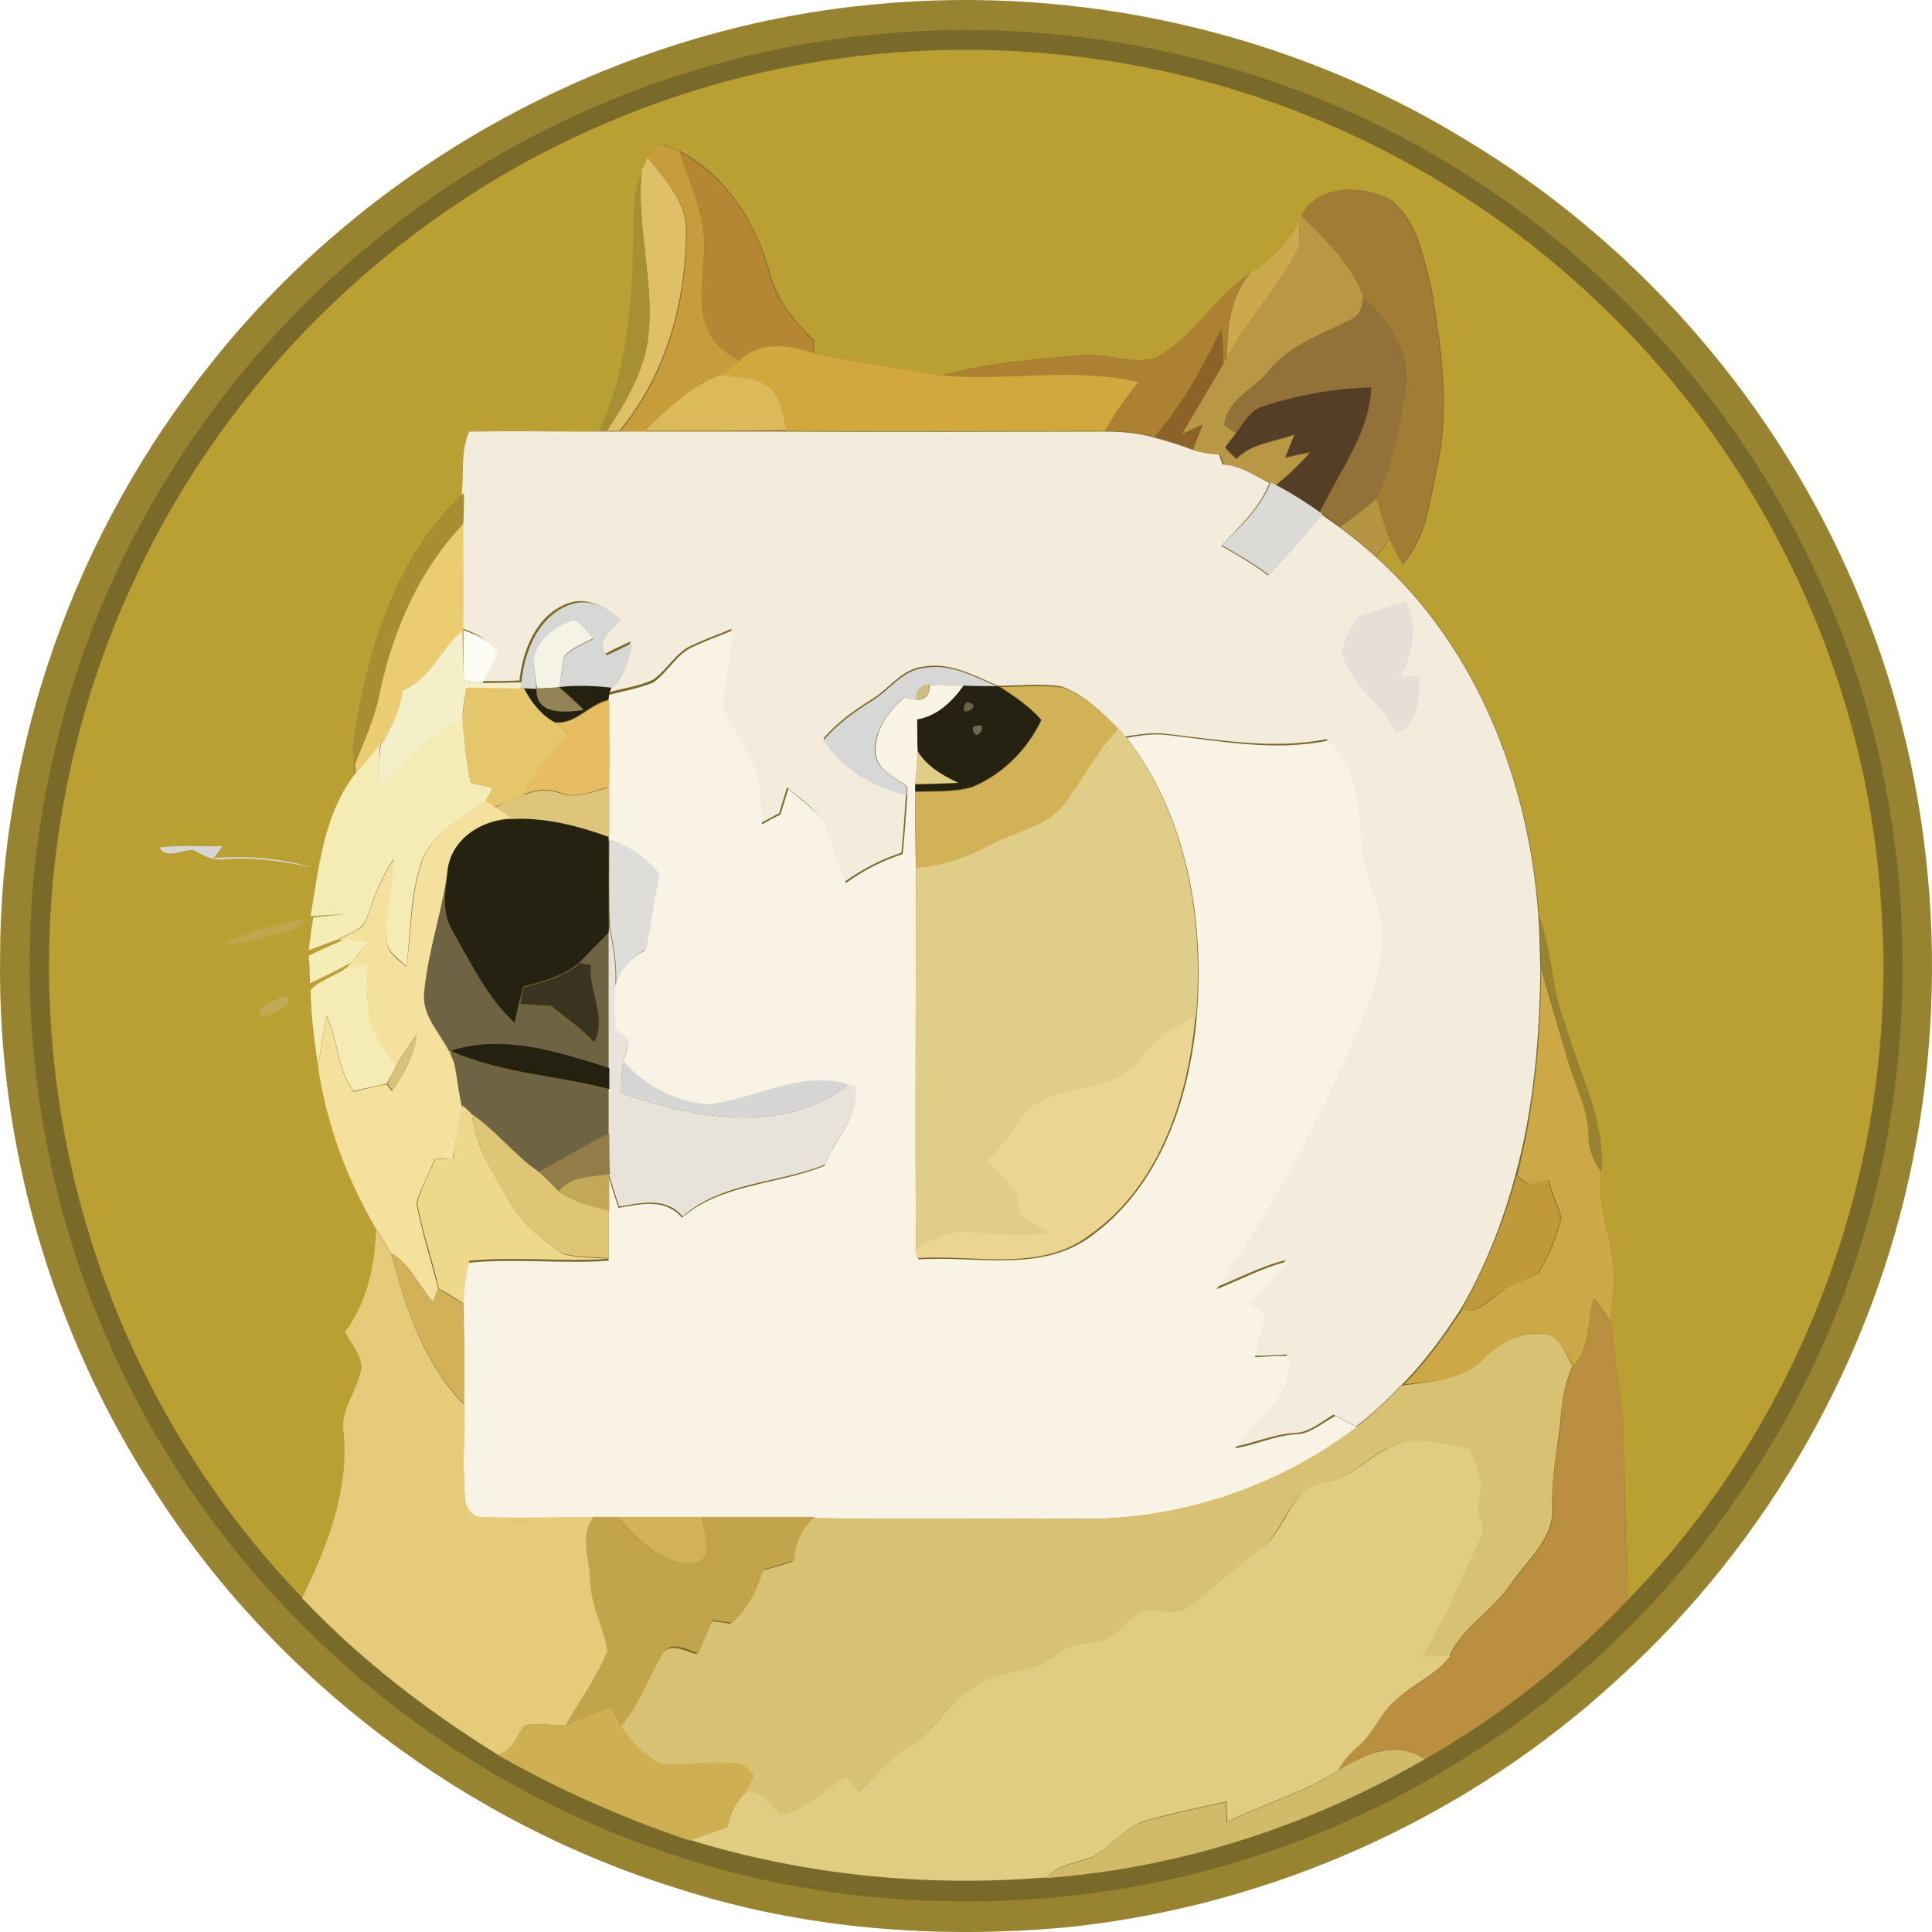 <svg width="60" height="60" viewBox="0 0 60 60" fill="none" xmlns="http://www.w3.org/2000/svg">
<path d="M27.152 0.136C33.513 -0.479 40.059 0.998 45.518 4.34C50.669 7.436 54.834 12.11 57.317 17.585C59.944 23.285 60.642 29.846 59.411 35.996C58.179 42.168 54.916 47.909 50.258 52.133C45.6 56.438 39.546 59.165 33.247 59.842C29.183 60.231 25.018 59.924 21.119 58.673C14.45 56.623 8.54 52.153 4.784 46.269C1.603 41.389 -0.079 35.545 0.003 29.743C0.003 23.079 2.383 16.477 6.549 11.29C11.536 4.996 19.149 0.875 27.152 0.136Z" fill="#988430"/>
<path d="M29.409 0.936C34.745 0.833 40.121 2.207 44.718 4.914C49.663 7.846 53.747 12.254 56.23 17.441C58.898 22.854 59.678 29.148 58.651 35.074C57.297 43.029 52.393 50.287 45.559 54.552C40.819 57.586 35.155 59.165 29.532 59.042C24.033 59.001 18.595 57.299 14.019 54.265C9.34 51.169 5.544 46.72 3.327 41.573C0.783 35.771 0.229 29.107 1.788 22.956C3.307 16.724 7.021 11.085 12.049 7.148C16.953 3.253 23.15 1.059 29.409 0.936Z" fill="#7A6A2A"/>
<path d="M18.348 4.032C23.376 1.756 29.04 1.038 34.478 1.9C40.141 2.781 45.518 5.447 49.663 9.424C54.732 14.222 57.933 20.927 58.405 27.898C59.041 35.832 56.127 43.972 50.566 49.672C50.484 48.011 50.463 46.371 50.422 44.71C50.402 43.48 50.135 42.291 50.032 41.061C50.053 40.63 50.094 40.22 50.114 39.789C50.176 38.641 49.56 37.575 49.725 36.407C49.868 34.787 49.027 33.31 48.596 31.773C48.165 30.707 48.206 29.517 47.796 28.451C47.508 24.31 45.887 20.106 42.748 17.297C42.85 17.154 43.055 16.867 43.158 16.723C43.281 16.99 43.425 17.256 43.568 17.523C44.307 16.703 44.41 15.555 44.636 14.509C45.046 12.664 44.759 10.757 44.451 8.912C44.205 7.969 44.02 6.882 43.219 6.226C42.378 5.734 40.921 5.713 40.429 6.697C40.408 6.759 40.388 6.861 40.367 6.923C39.998 7.558 39.485 8.112 38.849 8.481C37.72 9.178 37.104 10.511 35.894 11.105C35.134 11.352 34.375 10.941 33.595 11.024C32.138 11.167 30.681 11.249 29.265 11.659C27.932 11.454 26.598 11.229 25.264 10.962C25.264 10.86 25.284 10.675 25.284 10.572C24.669 9.978 24.135 9.322 23.91 8.481C23.499 6.943 22.555 5.447 21.119 4.688C20.913 4.606 20.708 4.524 20.503 4.462C20.38 4.606 20.257 4.75 20.134 4.893C20.093 4.996 19.99 5.221 19.949 5.324C19.621 6.041 19.703 6.841 19.682 7.599C19.662 9.568 19.456 11.577 18.615 13.402C17.281 13.402 15.927 13.381 14.593 13.402C14.326 13.996 14.429 14.673 14.408 15.309C12.254 17.297 11.392 20.25 10.981 23.059C10.981 23.284 10.981 23.489 11.002 23.715C11.002 23.797 11.002 23.982 11.022 24.064C10.079 25.314 9.914 26.954 9.668 28.451C10.017 28.431 10.366 28.41 10.715 28.39C10.386 28.431 10.079 28.451 9.75 28.492C9.689 28.841 9.648 29.169 9.606 29.517C9.914 29.394 10.222 29.292 10.53 29.169H10.694C10.325 29.312 9.955 29.497 9.606 29.681C9.606 29.907 9.627 30.337 9.648 30.543C10.079 30.317 10.489 30.112 10.92 29.907L10.756 30.071C10.386 30.297 9.935 30.44 9.648 30.768C9.648 31.547 9.771 32.347 9.873 33.126C10.161 34.889 10.776 36.632 11.679 38.17C11.659 39.297 11.412 40.446 10.735 41.368C10.92 41.717 11.228 42.045 11.248 42.455C11.125 43.152 10.571 43.747 10.694 44.505C10.838 46.309 10.181 48.052 9.401 49.631C5.318 45.407 2.629 39.851 1.809 34.028C1.029 28.595 1.85 22.936 4.189 17.974C7.041 11.823 12.172 6.779 18.348 4.032Z" fill="#BA9F33"/>
<path d="M20.113 4.893C20.236 4.75 20.36 4.606 20.483 4.463C20.688 4.545 20.893 4.606 21.098 4.688C21.447 5.754 21.981 6.841 21.858 8.01C21.817 8.789 21.652 9.609 22.042 10.347C22.206 10.757 22.617 10.962 22.966 11.208C22.761 11.372 22.555 11.536 22.33 11.68C21.427 12.049 20.708 12.705 20.031 13.402H19.252C20.688 11.68 21.324 9.404 21.324 7.19C21.345 6.246 20.626 5.57 20.113 4.893Z" fill="#C79C3B"/>
<path d="M21.098 4.709C22.535 5.467 23.499 6.964 23.889 8.502C24.115 9.342 24.669 9.999 25.264 10.593C25.264 10.696 25.243 10.88 25.243 10.983C24.484 10.737 23.561 10.573 22.965 11.229C22.617 10.983 22.206 10.778 22.042 10.368C21.652 9.65 21.816 8.809 21.857 8.03C21.98 6.862 21.447 5.775 21.098 4.709Z" fill="#B58634"/>
<path d="M20.113 4.893C20.626 5.57 21.324 6.246 21.303 7.169C21.303 9.383 20.667 11.659 19.231 13.381H18.841C19.456 12.438 20.072 11.393 20.154 10.224C20.277 8.584 19.764 6.964 19.928 5.303C19.97 5.221 20.072 4.996 20.113 4.893Z" fill="#DFC068"/>
<path d="M19.661 7.6C19.681 6.841 19.62 6.041 19.927 5.324C19.763 6.964 20.276 8.604 20.153 10.245C20.091 11.413 19.476 12.438 18.841 13.402H18.595C19.435 11.598 19.64 9.568 19.661 7.6Z" fill="#A78F33"/>
<path d="M40.408 6.697C40.901 5.713 42.358 5.713 43.199 6.226C43.979 6.882 44.184 7.969 44.43 8.912C44.738 10.757 45.025 12.664 44.615 14.509C44.389 15.555 44.287 16.683 43.548 17.523C43.404 17.257 43.261 17.011 43.138 16.724C42.994 16.314 42.871 15.903 42.748 15.493C43.261 14.366 43.507 13.136 43.651 11.926C43.774 10.839 43.035 9.937 42.317 9.219C41.947 8.194 41.167 7.436 40.408 6.697Z" fill="#A17C34"/>
<path d="M40.346 6.923C40.367 6.862 40.388 6.759 40.408 6.698C41.167 7.436 41.947 8.194 42.337 9.199C42.316 9.486 42.255 9.814 41.927 9.937C41.044 10.388 40.039 10.716 39.403 11.516C38.951 12.09 38.089 12.397 38.028 13.197C38.13 13.258 38.315 13.402 38.397 13.464C38.315 13.587 38.13 13.812 38.048 13.915C38.151 14.038 38.274 14.14 38.397 14.263C38.869 13.771 39.608 13.73 40.203 13.505C40.1 13.751 40.018 13.976 39.916 14.222C40.182 14.161 40.449 14.099 40.695 14.058C40.367 14.427 39.998 14.755 39.628 15.083L39.464 15.001C38.992 14.776 38.541 14.448 38.007 14.427C37.987 14.345 37.925 14.181 37.905 14.12C37.617 14.099 37.309 14.058 37.043 13.956C37.125 13.771 37.268 13.382 37.35 13.177C37.186 13.258 36.858 13.402 36.694 13.484C37.125 12.767 37.556 12.028 37.987 11.29C38.028 11.229 38.069 11.126 38.11 11.085C38.705 9.978 39.567 9.076 40.182 7.969C40.388 7.661 40.367 7.272 40.346 6.923Z" fill="#B89844"/>
<path d="M40.347 6.923C40.367 7.292 40.388 7.661 40.182 7.969C39.587 9.055 38.705 9.978 38.11 11.085C38.11 10.162 38.212 9.219 38.828 8.481C39.464 8.112 39.977 7.558 40.347 6.923Z" fill="#CBA94C"/>
<path d="M35.873 11.106C37.084 10.491 37.7 9.178 38.828 8.481C38.213 9.219 38.09 10.162 38.11 11.085C38.09 11.147 38.028 11.249 37.987 11.29C38.008 10.942 37.967 10.593 37.925 10.224C37.351 11.413 36.715 12.561 35.853 13.566C35.36 13.422 34.827 13.382 34.314 13.382C34.601 12.828 34.97 12.336 35.36 11.864C33.349 11.393 31.277 11.844 29.245 11.659C30.661 11.249 32.118 11.188 33.575 11.024C34.355 10.942 35.114 11.352 35.873 11.106Z" fill="#AC8132"/>
<path d="M42.337 9.199C43.055 9.916 43.794 10.819 43.671 11.905C43.527 13.135 43.281 14.366 42.768 15.473C42.399 15.78 42.009 16.067 41.639 16.354C41.455 16.231 41.27 16.088 41.085 15.965L41.003 15.903C41.599 14.653 42.542 13.463 42.604 12.028C41.496 12.069 40.367 12.254 39.3 12.602C38.869 12.705 38.644 13.115 38.397 13.463C38.295 13.402 38.11 13.258 38.028 13.197C38.089 12.418 38.972 12.09 39.403 11.516C40.059 10.716 41.044 10.388 41.927 9.937C42.235 9.814 42.317 9.486 42.337 9.199Z" fill="#927238"/>
<path d="M37.925 10.244C37.966 10.593 38.007 10.941 37.987 11.311C37.556 12.049 37.125 12.766 36.694 13.504C36.858 13.422 37.186 13.279 37.35 13.197C37.269 13.381 37.125 13.771 37.043 13.976C36.653 13.853 36.263 13.709 35.873 13.607C36.714 12.582 37.35 11.413 37.925 10.244Z" fill="#8C6228"/>
<path d="M22.966 11.208C23.581 10.573 24.505 10.716 25.244 10.962C26.557 11.229 27.911 11.434 29.245 11.659C31.277 11.844 33.349 11.393 35.36 11.864C34.97 12.336 34.601 12.848 34.314 13.382C31.03 13.382 27.727 13.402 24.443 13.382C24.3 12.91 24.279 12.336 23.848 12.028C23.417 11.721 22.843 11.721 22.33 11.68C22.555 11.536 22.761 11.372 22.966 11.208Z" fill="#D2A83E"/>
<path d="M20.031 13.381C20.708 12.705 21.427 12.028 22.33 11.659C22.843 11.721 23.417 11.7 23.848 12.008C24.279 12.315 24.3 12.91 24.443 13.361C22.966 13.381 21.509 13.381 20.031 13.381Z" fill="#DCBA5A"/>
<path d="M39.28 12.602C40.347 12.254 41.455 12.069 42.583 12.028C42.522 13.463 41.578 14.653 40.983 15.903C40.552 15.596 40.1 15.329 39.628 15.063C40.018 14.755 40.367 14.407 40.696 14.038C40.429 14.099 40.162 14.14 39.916 14.202C40.018 13.956 40.1 13.73 40.203 13.484C39.587 13.71 38.869 13.751 38.397 14.243C38.274 14.12 38.172 14.017 38.048 13.894C38.13 13.771 38.315 13.546 38.397 13.443C38.623 13.115 38.849 12.705 39.28 12.602Z" fill="#543E26"/>
<path d="M14.572 13.402C15.906 13.381 17.261 13.402 18.595 13.402H24.422C27.706 13.422 31.01 13.402 34.293 13.402C34.806 13.402 35.34 13.443 35.832 13.586C36.222 13.689 36.612 13.812 37.002 13.956C37.289 14.058 37.576 14.099 37.864 14.12C37.884 14.202 37.946 14.366 37.966 14.427C38.5 14.448 38.951 14.755 39.423 15.001C39.115 15.78 38.5 16.354 37.925 16.949C38.418 17.236 38.931 17.523 39.382 17.872C39.957 17.277 40.511 16.621 41.044 15.985C41.229 16.108 41.414 16.252 41.598 16.375C41.988 16.662 42.358 16.97 42.727 17.297C45.887 20.127 47.488 24.31 47.775 28.451C47.816 29.005 47.816 29.538 47.837 30.091C47.816 32.244 47.631 34.418 47.057 36.509C46.667 37.965 46.113 39.38 45.354 40.671C44.82 41.491 44.245 42.291 43.548 42.988C43.096 43.46 42.624 43.911 42.111 44.3C41.886 44.177 41.639 44.054 41.414 43.931C41.024 44.157 40.654 44.505 40.162 44.505C39.526 44.546 38.91 44.833 38.294 44.936C38.91 44.013 40.162 43.337 39.957 42.065C39.608 42.086 39.259 42.106 38.91 42.106C39.033 41.655 39.136 41.204 39.238 40.753C39.115 40.671 38.89 40.528 38.787 40.446C39.177 40.015 39.567 39.584 39.936 39.133C39.156 39.318 38.459 39.708 37.72 39.995C39.136 37.924 40.388 35.75 41.434 33.475C42.029 32.06 42.83 30.666 42.85 29.107C42.912 28.103 42.255 27.242 42.234 26.237C42.152 25.089 42.152 23.777 41.188 22.956C39.546 23.285 37.884 22.977 36.242 22.792C35.811 22.731 35.36 22.813 34.929 22.874C34.847 22.792 34.765 22.69 34.703 22.608C34.19 22.095 33.657 21.562 32.959 21.316C32.323 21.214 31.666 21.296 31.03 21.296L30.948 21.275C30.23 20.968 29.491 20.558 28.691 20.701C28.014 20.763 27.624 21.378 27.09 21.706C26.536 22.054 26.003 22.423 25.572 22.936C26.126 23.879 27.111 24.392 28.137 24.658C28.096 25.273 28.055 25.888 27.993 26.483C27.357 26.688 26.782 26.996 26.228 27.385C25.941 26.77 25.797 26.093 25.53 25.458C25.243 25.068 24.833 24.781 24.443 24.453C24.361 24.72 24.279 24.986 24.197 25.253C24.012 25.355 23.827 25.458 23.622 25.56C23.602 25.089 23.581 24.638 23.499 24.166C23.314 23.326 22.719 22.69 22.411 21.911C22.452 21.111 22.699 20.332 22.719 19.532C22.329 19.696 21.919 19.84 21.529 20.024C20.995 20.23 20.729 20.804 20.277 21.111C19.826 21.316 19.354 21.378 18.882 21.501L18.943 21.337C19.354 20.968 19.477 20.434 19.579 19.922C19.313 20.045 19.046 20.168 18.779 20.311C18.451 19.84 18.943 19.532 19.231 19.225C18.8 18.835 18.225 18.528 17.651 18.733C16.666 19.081 16.235 20.168 16.132 21.132C15.722 21.152 15.332 21.152 14.921 21.152C15.085 20.865 15.229 20.578 15.393 20.27C15.188 19.84 14.757 19.655 14.326 19.512C14.347 18.405 14.326 17.318 14.326 16.211C14.326 15.883 14.347 15.575 14.347 15.247C14.408 14.673 14.306 13.996 14.572 13.402Z" fill="#F3EBDB"/>
<path d="M39.464 14.981L39.629 15.063C40.1 15.309 40.552 15.596 40.983 15.903L41.065 15.965C40.531 16.601 39.998 17.257 39.403 17.851C38.951 17.503 38.438 17.216 37.946 16.928C38.541 16.354 39.157 15.76 39.464 14.981Z" fill="#DCDAD7"/>
<path d="M10.982 23.059C11.392 20.23 12.254 17.298 14.409 15.309C14.409 15.637 14.409 15.944 14.388 16.273C12.952 17.769 12.131 19.758 11.741 21.767C11.597 22.444 11.29 23.08 11.002 23.715C10.982 23.51 10.961 23.285 10.982 23.059Z" fill="#A78E32"/>
<path d="M41.619 16.375C42.009 16.088 42.378 15.801 42.747 15.493C42.87 15.903 42.993 16.314 43.136 16.724C43.034 16.867 42.829 17.154 42.726 17.298C42.398 16.97 42.009 16.662 41.619 16.375Z" fill="#B59544"/>
<path d="M11.741 21.767C12.131 19.758 12.951 17.769 14.388 16.273C14.388 17.38 14.408 18.466 14.388 19.573C13.711 20.148 13.403 21.091 12.541 21.439C12.418 22.034 12.192 22.608 11.843 23.1C11.597 23.428 11.31 23.736 11.043 24.064C11.043 23.982 11.023 23.818 11.023 23.715C11.289 23.079 11.576 22.444 11.741 21.767Z" fill="#EBCC73"/>
<path d="M17.712 18.774C18.308 18.569 18.882 18.856 19.293 19.266C19.005 19.573 18.492 19.881 18.841 20.352C19.108 20.229 19.375 20.106 19.641 19.963C19.539 20.476 19.416 21.009 19.005 21.378C18.472 21.296 17.918 21.296 17.384 21.357C17.425 21.029 17.446 20.701 17.528 20.393C17.774 20.127 18.123 20.004 18.431 19.84C18.246 19.655 18.082 19.409 17.835 19.286C17.24 19.45 16.666 19.881 16.563 20.537C16.584 20.824 16.625 21.111 16.666 21.398C16.563 21.398 16.379 21.378 16.276 21.378H16.153L16.194 21.173C16.297 20.209 16.727 19.122 17.712 18.774Z" fill="#D7D7D5"/>
<path d="M42.132 19.163C42.625 18.999 43.138 18.835 43.651 18.692C44.041 19.451 43.897 20.271 43.507 21.009H44.061C44.102 21.644 44.082 22.547 43.343 22.752C42.932 21.829 41.927 21.296 41.681 20.291C41.701 19.881 41.968 19.532 42.132 19.163Z" fill="#E6DED7"/>
<path d="M16.563 20.517C16.645 19.881 17.24 19.43 17.835 19.266C18.081 19.389 18.225 19.635 18.43 19.82C18.123 19.983 17.774 20.107 17.527 20.373C17.445 20.681 17.425 21.009 17.384 21.337C17.199 21.357 16.85 21.378 16.686 21.378C16.625 21.111 16.584 20.804 16.563 20.517Z" fill="#F5F2E6"/>
<path d="M21.57 20.066C21.96 19.881 22.37 19.738 22.76 19.573C22.74 20.373 22.493 21.152 22.452 21.952C22.76 22.731 23.355 23.387 23.54 24.207C23.622 24.658 23.643 25.13 23.663 25.601C23.848 25.499 24.032 25.396 24.238 25.294C24.32 25.027 24.402 24.761 24.484 24.494C24.853 24.822 25.264 25.109 25.572 25.499C25.838 26.114 25.982 26.811 26.269 27.426C26.803 27.037 27.398 26.729 28.034 26.524C28.096 25.909 28.137 25.294 28.178 24.699V24.433C27.808 24.125 27.234 23.941 27.193 23.387C27.152 22.69 27.583 22.095 28.075 21.665C28.219 21.685 28.342 21.726 28.485 21.747C28.752 21.726 28.875 21.562 28.875 21.275C29.224 21.255 29.594 21.275 29.942 21.296C29.573 21.788 29.122 22.259 28.485 22.362C28.485 22.69 28.485 23.018 28.506 23.367C28.485 23.695 28.444 24.043 28.424 24.371V24.597C28.424 25.376 28.424 26.175 28.444 26.975C28.444 30.932 28.424 34.869 28.444 38.806C28.465 38.888 28.506 39.031 28.526 39.113C30.312 38.99 32.323 39.544 33.883 38.395C36.037 36.837 36.94 34.131 37.166 31.588C37.412 28.574 36.879 25.355 34.991 22.916C35.422 22.834 35.873 22.772 36.304 22.834C37.946 23.018 39.608 23.346 41.249 22.997C42.193 23.818 42.193 25.13 42.296 26.278C42.337 27.283 42.973 28.144 42.912 29.148C42.891 30.727 42.091 32.121 41.496 33.516C40.449 35.791 39.197 37.965 37.781 40.036C38.52 39.749 39.218 39.359 39.998 39.175C39.628 39.626 39.238 40.056 38.849 40.487C38.972 40.569 39.197 40.712 39.3 40.794C39.197 41.245 39.074 41.696 38.972 42.148C39.321 42.127 39.669 42.106 40.018 42.106C40.223 43.378 38.972 44.075 38.356 44.977C38.992 44.874 39.587 44.587 40.223 44.546C40.695 44.546 41.065 44.177 41.475 43.972C41.701 44.095 41.947 44.218 42.173 44.341C39.69 46.228 36.571 47.232 33.452 47.171C30.743 47.171 28.034 47.191 25.325 47.15H18.451C17.302 47.15 16.152 47.191 15.003 47.15C14.593 47.191 14.429 46.74 14.429 46.412C14.367 45.489 14.429 44.587 14.408 43.665C14.408 42.619 14.429 41.573 14.388 40.548C14.388 40.097 14.449 39.646 14.552 39.216C16.009 39.072 17.466 39.257 18.902 39.154V36.53C18.984 36.858 19.108 37.186 19.21 37.514C19.887 37.391 20.667 37.206 21.18 37.821C22.391 36.755 24.176 36.796 25.613 36.202C25.92 35.382 26.659 34.725 26.556 33.782C26.495 33.762 26.372 33.741 26.331 33.721C24.812 33.249 23.396 34.213 21.919 34.336C20.934 34.233 19.99 33.762 19.354 33.003C19.415 32.778 19.477 32.572 19.518 32.347C19.374 32.224 19.231 32.101 19.087 31.978C19.066 31.547 19.066 31.096 19.087 30.666C19.231 30.153 19.559 29.743 20.031 29.517C20.175 28.738 20.318 27.959 20.441 27.18C20.031 26.668 19.497 26.319 18.882 26.093V24.474C18.902 23.572 18.882 22.669 18.882 21.788C18.882 21.747 18.902 21.624 18.902 21.583C19.374 21.46 19.846 21.378 20.298 21.193C20.79 20.824 21.036 20.271 21.57 20.066Z" fill="#F8F3E4"/>
<path d="M12.521 21.439C13.382 21.091 13.69 20.148 14.367 19.573C14.367 20.086 14.388 20.599 14.408 21.132C14.552 21.152 14.839 21.193 14.983 21.214C15.393 21.214 15.783 21.193 16.194 21.193L16.153 21.398C15.599 21.398 15.045 21.378 14.491 21.378C14.429 21.685 14.367 21.993 14.367 22.321C13.3 22.731 12.644 23.736 11.761 24.412C11.761 23.982 11.782 23.551 11.823 23.141C12.172 22.608 12.418 22.034 12.521 21.439Z" fill="#F4EFC8"/>
<path d="M14.388 19.573C14.818 19.717 15.269 19.881 15.454 20.332C15.29 20.619 15.146 20.906 14.982 21.214C14.839 21.193 14.552 21.152 14.408 21.132C14.388 20.599 14.388 20.086 14.388 19.573Z" fill="#FCFCF4"/>
<path d="M27.111 21.747C27.644 21.419 28.034 20.804 28.711 20.742C29.512 20.599 30.25 21.009 30.969 21.316C30.62 21.316 30.271 21.316 29.922 21.296C29.573 21.275 29.204 21.255 28.855 21.275C28.568 21.296 28.445 21.439 28.465 21.747C28.322 21.726 28.178 21.685 28.055 21.665C27.562 22.116 27.131 22.71 27.172 23.387C27.213 23.92 27.788 24.125 28.157 24.433V24.699C27.131 24.433 26.146 23.92 25.592 22.977C26.023 22.464 26.557 22.095 27.111 21.747Z" fill="#D7D7D5"/>
<path d="M14.491 21.357C15.045 21.357 15.599 21.378 16.153 21.378H16.276C16.502 21.808 16.789 22.198 17.241 22.444C17.364 22.546 17.507 22.649 17.631 22.772C17.2 23.428 16.563 23.961 16.256 24.699C15.948 24.822 15.64 24.966 15.332 25.068C15.271 25.027 15.127 24.945 15.065 24.904C15.127 24.802 15.25 24.576 15.312 24.474C15.086 24.412 14.84 24.371 14.614 24.31C14.491 23.654 14.409 22.977 14.368 22.3C14.388 21.972 14.429 21.665 14.491 21.357Z" fill="#E5C66B"/>
<path d="M16.276 21.378C16.378 21.378 16.563 21.398 16.666 21.398C16.625 22.218 17.569 22.136 18.123 22.034C17.877 21.788 17.63 21.562 17.363 21.337C17.897 21.275 18.451 21.296 18.985 21.357L18.923 21.521C18.923 21.562 18.902 21.665 18.902 21.726C18.287 21.849 17.877 22.505 17.22 22.423C16.809 22.198 16.502 21.808 16.276 21.378Z" fill="#242110"/>
<path d="M16.666 21.398C16.85 21.378 17.199 21.357 17.363 21.357C17.609 21.583 17.875 21.808 18.122 22.054C17.568 22.116 16.625 22.218 16.666 21.398Z" fill="#938357"/>
<path d="M28.465 21.747C28.424 21.439 28.568 21.296 28.855 21.275C28.875 21.562 28.732 21.726 28.465 21.747Z" fill="#CDBD83"/>
<path d="M29.922 21.296C30.271 21.316 30.62 21.296 30.969 21.316L31.051 21.337C31.502 21.624 31.954 21.952 32.344 22.341C31.913 23.264 31.133 24.043 30.189 24.433C29.614 24.597 28.999 24.556 28.424 24.576V24.351C28.876 24.351 29.307 24.33 29.758 24.31C29.266 24.084 28.794 23.817 28.506 23.346C28.486 23.018 28.486 22.69 28.486 22.341C29.102 22.239 29.573 21.788 29.922 21.296Z" fill="#252211"/>
<path d="M31.072 21.337C31.708 21.337 32.364 21.255 33.001 21.357C33.698 21.603 34.232 22.136 34.745 22.649C34.088 23.326 33.657 24.166 33.103 24.925C32.549 25.683 31.544 25.827 30.764 26.258C30.046 26.647 29.266 26.914 28.445 26.975C28.445 26.175 28.445 25.396 28.424 24.597C29.019 24.576 29.614 24.617 30.189 24.453C31.133 24.064 31.913 23.285 32.344 22.362C31.974 21.931 31.523 21.624 31.072 21.337Z" fill="#D2B257"/>
<path d="M17.24 22.444C17.897 22.505 18.308 21.87 18.923 21.747C18.923 22.649 18.944 23.551 18.923 24.433C18.431 24.556 17.918 24.822 17.404 24.617C17.015 24.474 16.625 24.515 16.255 24.679C16.563 23.941 17.199 23.428 17.63 22.752C17.507 22.669 17.363 22.547 17.24 22.444Z" fill="#E6BD62"/>
<path d="M30.004 21.808C29.655 22.423 30.66 21.87 30.004 21.808V21.808Z" fill="#696148"/>
<path d="M11.761 24.392C12.643 23.695 13.28 22.71 14.367 22.3C14.408 22.977 14.49 23.654 14.614 24.31C14.839 24.371 15.085 24.412 15.311 24.474C15.25 24.576 15.127 24.802 15.065 24.904C14.367 25.437 13.464 25.827 13.116 26.688C12.726 27.754 12.767 28.902 12.623 30.009C12.377 29.764 11.987 29.558 12.007 29.148C11.946 28.308 12.172 27.508 12.233 26.668C11.843 27.221 11.617 27.857 11.392 28.492C11.289 28.882 10.817 28.984 10.509 29.169C10.202 29.292 9.894 29.394 9.586 29.517C9.627 29.169 9.668 28.841 9.73 28.492C10.058 28.451 10.366 28.431 10.694 28.39C10.345 28.41 9.996 28.431 9.648 28.451C9.894 26.954 10.058 25.314 11.002 24.064C11.269 23.756 11.556 23.428 11.802 23.1C11.782 23.53 11.782 23.961 11.761 24.392Z" fill="#F4ECB4"/>
<path d="M30.209 22.587C30.271 23.243 30.825 22.28 30.209 22.587V22.587Z" fill="#71694F"/>
<path d="M34.745 22.628C34.827 22.71 34.909 22.792 34.97 22.895C36.858 25.335 37.392 28.554 37.145 31.568C36.817 31.752 36.489 31.916 36.202 32.121C35.688 32.47 35.401 33.085 34.868 33.434C33.944 33.885 32.795 33.782 31.995 34.459C31.523 34.992 31.215 35.627 30.681 36.078C30.969 36.366 31.276 36.653 31.543 36.96C31.687 37.206 31.625 37.514 31.769 37.76C32.036 37.965 32.323 38.129 32.61 38.313C31.872 38.416 31.133 38.395 30.374 38.293C29.676 38.17 29.06 38.559 28.445 38.785C28.424 34.848 28.445 30.891 28.445 26.955C29.265 26.893 30.045 26.627 30.764 26.237C31.543 25.806 32.549 25.683 33.103 24.904C33.657 24.146 34.088 23.305 34.745 22.628Z" fill="#DFCD88"/>
<path d="M28.506 23.346C28.793 23.797 29.265 24.084 29.757 24.31C29.306 24.33 28.875 24.351 28.424 24.351C28.445 24.023 28.486 23.674 28.506 23.346Z" fill="#DFCD88"/>
<path d="M16.256 24.699C16.625 24.535 17.015 24.494 17.405 24.638C17.918 24.822 18.431 24.576 18.923 24.453V26.011C17.938 25.663 16.933 25.396 15.886 25.458C15.701 25.335 15.537 25.212 15.352 25.089C15.64 24.945 15.948 24.822 16.256 24.699Z" fill="#DFC57C"/>
<path d="M13.136 26.668C13.485 25.806 14.388 25.417 15.086 24.884C15.147 24.925 15.291 25.007 15.353 25.048C15.537 25.171 15.701 25.294 15.886 25.417C14.942 25.458 14.019 26.052 13.916 27.037C13.752 28.287 13.321 29.497 13.198 30.748C13.075 31.65 13.916 32.244 14.162 33.024C14.245 33.454 14.265 33.885 14.388 34.315C14.265 34.869 14.162 35.422 14.06 35.976C13.875 35.976 13.69 35.976 13.506 35.996C13.321 36.448 13.075 36.878 12.931 37.35C13.095 38.252 13.383 39.133 13.608 40.015C13.567 40.118 13.485 40.323 13.444 40.425C12.993 39.933 12.746 39.257 12.151 38.928C12.008 38.682 11.844 38.416 11.679 38.17C10.777 36.632 10.14 34.91 9.874 33.126C9.956 32.614 10.058 32.08 10.14 31.568C10.51 32.326 10.469 33.229 10.982 33.905C11.331 33.823 11.659 33.721 12.008 33.68L12.172 33.885C12.541 33.352 12.87 32.798 12.931 32.142C12.685 32.47 12.48 32.798 12.274 33.147C11.987 32.696 11.638 32.265 11.474 31.752C11.392 31.158 11.413 30.563 11.351 29.969C11.125 30.01 10.92 30.051 10.715 30.092L10.879 29.928C11.064 29.723 11.248 29.497 11.433 29.271C11.187 29.23 10.92 29.189 10.674 29.189H10.51C10.818 28.984 11.29 28.902 11.392 28.513C11.618 27.877 11.844 27.242 12.233 26.688C12.192 27.508 11.967 28.328 12.008 29.169C11.987 29.579 12.357 29.784 12.623 30.03C12.787 28.882 12.746 27.734 13.136 26.668Z" fill="#F3E19D"/>
<path d="M13.895 27.057C13.998 26.073 14.921 25.478 15.865 25.437C16.912 25.376 17.938 25.642 18.902 25.991V28.964C18.595 29.271 18.307 29.579 18 29.887C17.507 30.317 16.85 30.481 16.235 30.645C16.214 30.789 16.153 31.035 16.112 31.178C16.07 31.322 16.009 31.629 15.988 31.773C15.106 30.953 14.593 29.866 14.018 28.841C13.711 28.308 13.834 27.652 13.895 27.057Z" fill="#252211"/>
<path d="M18.923 26.052C19.538 26.278 20.071 26.627 20.481 27.139C20.338 27.918 20.215 28.697 20.071 29.477C19.6 29.723 19.251 30.112 19.128 30.625C19.169 30.01 19.067 29.395 18.944 28.8C18.903 27.898 18.923 26.975 18.923 26.052Z" fill="#DFDDD9"/>
<path d="M4.948 26.319C5.605 26.237 6.262 26.299 6.918 26.278L6.631 26.647C7.657 26.565 8.683 26.647 9.668 26.934C8.765 26.75 7.862 26.606 6.939 26.688C6.59 26.729 6.303 26.565 6.015 26.401C5.687 26.36 5.174 26.709 4.948 26.319Z" fill="#D6D6D5"/>
<path d="M13.177 30.768C13.3 29.517 13.731 28.308 13.896 27.057C13.834 27.652 13.711 28.308 14.019 28.861C14.614 29.887 15.127 30.973 15.989 31.793C16.03 31.65 16.091 31.342 16.112 31.199C16.44 31.219 16.748 31.24 17.076 31.26C17.528 31.629 18.02 31.957 18.41 32.388C18.841 31.588 18.246 30.809 18.308 29.989C18.225 29.969 18.061 29.928 17.979 29.928C18.266 29.62 18.574 29.292 18.882 29.005V33.188C17.302 32.696 15.619 32.121 13.957 32.654C15.496 33.352 17.24 33.413 18.882 33.844V35.238C18.123 35.566 17.446 36.038 16.707 36.427C15.948 35.914 15.393 35.156 14.634 34.643C14.552 34.582 14.409 34.438 14.347 34.377C14.244 33.946 14.203 33.516 14.121 33.085C13.896 32.244 13.054 31.67 13.177 30.768Z" fill="#6E6342"/>
<path d="M6.918 29.333C7.698 28.902 8.601 28.697 9.463 28.533C9.381 28.738 9.217 28.841 9.012 28.902C8.314 29.087 7.637 29.333 6.918 29.333Z" fill="#BFA64C"/>
<path d="M47.796 28.451C48.206 29.518 48.186 30.707 48.596 31.773C49.027 33.29 49.868 34.766 49.725 36.407C49.52 36.058 49.314 35.71 49.335 35.3C49.335 34.418 48.863 33.659 48.658 32.819C48.411 31.896 48.145 30.994 47.858 30.092C47.858 29.538 47.837 29.005 47.796 28.451Z" fill="#988430"/>
<path d="M18.923 28.8C19.046 29.394 19.149 30.009 19.108 30.625C19.087 31.055 19.087 31.506 19.108 31.937C19.251 32.06 19.395 32.183 19.538 32.306C19.477 32.531 19.415 32.736 19.374 32.962C19.292 33.27 19.292 33.618 19.292 33.946C21.529 34.725 24.32 35.279 26.351 33.68C26.413 33.7 26.536 33.721 26.577 33.741C26.68 34.684 25.941 35.34 25.633 36.16C24.197 36.755 22.411 36.694 21.201 37.78C20.688 37.165 19.928 37.35 19.231 37.473C19.128 37.145 19.005 36.817 18.923 36.489C18.902 36.058 18.902 35.648 18.902 35.217V28.984L18.923 28.8Z" fill="#E7E3DB"/>
<path d="M10.694 29.169C10.94 29.189 11.207 29.23 11.453 29.251C11.269 29.477 11.084 29.681 10.899 29.907C10.468 30.133 10.058 30.338 9.627 30.543C9.627 30.317 9.606 29.887 9.586 29.681C9.955 29.497 10.325 29.333 10.694 29.169Z" fill="#F5EDB6"/>
<path d="M10.735 30.071C10.94 30.03 11.166 29.989 11.371 29.948C11.412 30.543 11.392 31.137 11.494 31.732C11.659 32.244 12.007 32.675 12.295 33.126C12.192 33.31 12.11 33.475 12.007 33.659C11.659 33.721 11.31 33.803 10.981 33.885C10.468 33.208 10.509 32.285 10.14 31.547C10.058 32.06 9.955 32.593 9.873 33.105C9.771 32.326 9.647 31.547 9.647 30.748C9.914 30.44 10.386 30.317 10.735 30.071Z" fill="#F4ECB4"/>
<path d="M16.255 30.666C16.871 30.502 17.528 30.337 18.02 29.907C18.102 29.927 18.267 29.968 18.349 29.968C18.267 30.789 18.862 31.568 18.451 32.367C18.061 31.937 17.569 31.609 17.117 31.24C16.789 31.219 16.481 31.199 16.153 31.178C16.173 31.055 16.235 30.789 16.255 30.666Z" fill="#39331F"/>
<path d="M47.857 30.092C48.124 30.994 48.391 31.916 48.657 32.819C48.863 33.639 49.335 34.418 49.335 35.299C49.314 35.709 49.519 36.078 49.725 36.407C49.56 37.575 50.176 38.641 50.114 39.79C50.094 40.22 50.053 40.63 50.032 41.061C49.868 40.794 49.704 40.548 49.499 40.323C49.273 41.02 49.417 41.86 48.863 42.414C48.616 42.065 48.493 41.491 48.001 41.43C47.283 41.307 46.585 41.676 46.113 42.188C45.477 42.865 44.471 42.906 43.609 42.988C44.307 42.291 44.861 41.491 45.415 40.671C45.887 40.815 46.215 40.405 46.564 40.159C46.913 39.851 47.365 39.769 47.775 39.544C48.103 39.01 48.35 38.436 48.493 37.821C48.391 37.432 48.185 37.042 48.103 36.653C47.898 36.694 47.693 36.755 47.488 36.796C47.406 36.714 47.221 36.591 47.118 36.509C47.652 34.418 47.857 32.244 47.857 30.092Z" fill="#CCA847"/>
<path d="M8.724 30.973C9.031 30.83 9.031 31.24 8.785 31.301C8.56 31.404 8.314 31.65 8.047 31.527C8.027 31.219 8.478 31.096 8.724 30.973Z" fill="#C1A956"/>
<path d="M36.181 32.101C36.489 31.896 36.817 31.732 37.125 31.547C36.899 34.09 36.017 36.817 33.842 38.354C32.303 39.523 30.271 38.949 28.486 39.072C28.465 38.99 28.424 38.846 28.404 38.764C29.019 38.519 29.656 38.129 30.333 38.272C31.072 38.375 31.831 38.395 32.569 38.293C32.282 38.108 31.995 37.965 31.728 37.739C31.584 37.493 31.646 37.186 31.502 36.94C31.236 36.632 30.928 36.345 30.641 36.058C31.174 35.607 31.502 34.951 31.954 34.438C32.775 33.762 33.924 33.885 34.827 33.413C35.381 33.065 35.668 32.47 36.181 32.101Z" fill="#ECD592"/>
<path d="M12.294 33.126C12.499 32.777 12.704 32.449 12.95 32.121C12.889 32.777 12.54 33.331 12.192 33.864L12.028 33.659C12.11 33.474 12.192 33.31 12.294 33.126Z" fill="#D7C27C"/>
<path d="M13.998 32.634C15.66 32.101 17.343 32.675 18.923 33.167V33.823C17.281 33.393 15.537 33.331 13.998 32.634Z" fill="#242110"/>
<path d="M19.293 33.946C19.293 33.618 19.293 33.29 19.375 32.962C20.011 33.721 20.955 34.192 21.94 34.295C23.417 34.172 24.833 33.208 26.352 33.679C24.32 35.279 21.529 34.725 19.293 33.946Z" fill="#D6D6D5"/>
<path d="M14.368 34.336C14.45 34.397 14.593 34.541 14.655 34.602C14.737 35.607 15.332 36.427 15.804 37.288C16.173 37.985 16.83 38.498 17.487 38.949C17.959 39.072 18.431 39.051 18.923 39.092C17.466 39.195 16.009 39.01 14.573 39.154C14.47 39.584 14.388 40.036 14.409 40.487C14.142 40.323 13.896 40.159 13.629 40.015C13.424 39.113 13.116 38.252 12.952 37.35C13.095 36.878 13.321 36.447 13.526 35.996C13.711 35.996 13.896 35.976 14.08 35.976C14.142 35.422 14.245 34.869 14.368 34.336Z" fill="#EED88B"/>
<path d="M14.655 34.602C15.414 35.115 15.968 35.873 16.727 36.386C16.933 36.571 17.138 36.776 17.343 36.981C17.794 37.329 18.369 37.452 18.903 37.596V39.072C18.431 39.031 17.938 39.051 17.466 38.928C16.809 38.498 16.173 37.985 15.783 37.268C15.332 36.427 14.737 35.607 14.655 34.602Z" fill="#DFC677"/>
<path d="M16.748 36.386C17.487 35.996 18.164 35.545 18.923 35.197C18.923 35.627 18.923 36.037 18.944 36.468C18.39 36.55 17.754 36.509 17.384 36.981C17.159 36.776 16.953 36.571 16.748 36.386Z" fill="#927D49"/>
<path d="M17.363 36.981C17.753 36.509 18.388 36.55 18.922 36.468V37.616C18.368 37.452 17.794 37.35 17.363 36.981Z" fill="#C4A859"/>
<path d="M47.098 36.509C47.18 36.591 47.365 36.714 47.468 36.796C47.673 36.755 47.878 36.694 48.083 36.653C48.165 37.063 48.37 37.432 48.473 37.821C48.33 38.436 48.083 39.01 47.755 39.544C47.365 39.769 46.893 39.872 46.544 40.159C46.195 40.384 45.867 40.815 45.395 40.671C46.134 39.359 46.708 37.965 47.098 36.509Z" fill="#C0993A"/>
<path d="M11.679 38.17C11.823 38.416 11.987 38.662 12.151 38.928C12.582 40.61 13.177 42.373 14.409 43.624C14.429 44.546 14.367 45.449 14.429 46.371C14.429 46.699 14.593 47.15 15.004 47.109C16.153 47.15 17.302 47.109 18.451 47.109C18 47.704 18.328 48.401 18.348 49.057C18.369 49.836 18.779 50.513 18.882 51.272C18.554 52.092 18.02 52.789 17.589 53.568C17.158 53.629 16.707 53.465 16.296 53.588C16.05 53.916 15.906 54.408 15.455 54.49C13.239 53.117 11.166 51.517 9.381 49.631C10.161 48.032 10.838 46.31 10.674 44.505C10.55 43.767 11.125 43.173 11.228 42.455C11.207 42.045 10.899 41.717 10.715 41.368C11.412 40.425 11.638 39.298 11.679 38.17Z" fill="#E5CB7A"/>
<path d="M12.151 38.928C12.746 39.257 12.993 39.954 13.444 40.425C13.485 40.323 13.567 40.118 13.608 40.015C13.875 40.179 14.121 40.343 14.388 40.487C14.409 41.532 14.409 42.578 14.409 43.603C13.177 42.352 12.582 40.589 12.151 38.928Z" fill="#D2B159"/>
<path d="M49.499 40.323C49.684 40.548 49.869 40.794 50.033 41.061C50.135 42.271 50.402 43.48 50.423 44.71C50.443 46.371 50.484 48.032 50.566 49.672C48.719 51.62 46.585 53.301 44.246 54.634C43.364 53.998 42.337 54.49 41.537 55.003C41.681 54.716 41.907 54.47 42.153 54.265C42.645 53.855 42.85 53.199 43.364 52.789C43.897 52.317 44.615 52.03 45.026 51.435C45.457 50.513 46.38 50.021 46.934 49.201C47.447 48.462 48.309 47.765 48.227 46.761C48.186 45.9 48.37 45.059 48.473 44.218C48.494 43.603 48.596 42.968 48.863 42.414C49.438 41.861 49.273 41.02 49.499 40.323Z" fill="#BA9040"/>
<path d="M46.093 42.188C46.585 41.676 47.262 41.327 47.981 41.43C48.494 41.471 48.596 42.065 48.843 42.414C48.576 42.968 48.494 43.603 48.453 44.218C48.35 45.059 48.186 45.9 48.206 46.761C48.288 47.765 47.426 48.442 46.913 49.2C46.359 50.021 45.436 50.513 45.005 51.435C44.718 51.435 44.41 51.435 44.123 51.456C44.861 50.308 45.333 49.016 45.928 47.806C46.072 47.601 46.011 47.376 45.928 47.171C45.785 46.822 45.97 46.453 45.949 46.084C45.888 45.715 45.723 45.366 45.6 45.018C44.964 44.895 44.328 44.731 43.671 44.772C42.871 44.915 42.296 45.592 41.578 45.92C41.229 46.063 40.839 46.105 40.511 46.309C39.875 46.863 39.711 47.806 38.972 48.257C38.233 48.749 37.597 49.364 36.92 49.918C36.51 50.287 35.935 50.021 35.442 50.103C35.011 50.328 34.724 50.718 34.314 50.964C33.801 51.148 33.165 51.066 32.734 51.456C32.015 52.071 30.969 51.886 30.23 52.44C29.389 52.871 28.999 53.834 28.178 54.306C27.562 54.675 27.09 55.208 26.598 55.721C26.475 55.556 26.331 55.392 26.208 55.249C25.531 55.639 24.977 56.274 24.177 56.438C23.889 56.11 23.622 55.7 23.13 55.679C23.212 55.516 23.294 55.352 23.356 55.187C23.192 54.962 22.986 54.757 22.699 54.798C21.96 54.716 21.201 54.859 20.462 54.818C19.949 54.552 19.518 54.142 19.231 53.65C19.805 52.973 20.072 52.112 20.544 51.374C20.832 50.984 21.283 51.292 21.632 51.374C21.776 51.025 21.94 50.697 22.083 50.349C22.289 50.369 22.494 50.39 22.678 50.431C23.171 50 23.438 49.406 23.643 48.79C23.971 48.688 24.3 48.606 24.607 48.503C24.607 47.97 24.854 47.499 25.244 47.15C27.952 47.171 30.661 47.15 33.37 47.171C36.489 47.232 39.608 46.227 42.091 44.341C42.604 43.952 43.076 43.501 43.528 43.029C44.451 42.906 45.456 42.865 46.093 42.188Z" fill="#D8C173"/>
<path d="M41.619 45.9C42.337 45.571 42.912 44.915 43.712 44.751C44.369 44.71 45.005 44.874 45.641 44.997C45.764 45.346 45.929 45.694 45.99 46.063C46.011 46.433 45.826 46.781 45.97 47.15C46.031 47.355 46.093 47.581 45.97 47.786C45.374 49.016 44.903 50.287 44.164 51.435C44.451 51.435 44.759 51.435 45.046 51.415C44.615 52.009 43.918 52.276 43.384 52.768C42.871 53.158 42.666 53.834 42.173 54.244C41.927 54.449 41.701 54.695 41.558 54.982C40.491 55.679 39.239 56.008 38.11 56.582C38.11 56.377 38.09 56.172 38.09 55.946C37.269 56.131 36.448 56.295 35.648 56.52C34.95 56.705 34.54 57.34 33.924 57.668C33.431 57.853 32.877 57.894 32.508 58.304C28.773 58.611 24.997 58.242 21.406 57.135C21.796 57.012 22.207 56.869 22.596 56.725C22.658 56.295 22.884 55.925 23.192 55.618C23.684 55.639 23.951 56.049 24.238 56.377C25.038 56.213 25.593 55.577 26.27 55.187C26.393 55.352 26.536 55.516 26.66 55.659C27.152 55.146 27.624 54.613 28.24 54.244C29.061 53.773 29.43 52.809 30.292 52.379C31.051 51.825 32.098 52.009 32.795 51.394C33.226 51.005 33.842 51.087 34.375 50.902C34.786 50.656 35.073 50.246 35.504 50.041C35.996 49.959 36.571 50.246 36.981 49.857C37.659 49.303 38.315 48.688 39.034 48.196C39.772 47.745 39.937 46.781 40.573 46.248C40.88 46.084 41.27 46.043 41.619 45.9Z" fill="#E0CD81"/>
<path d="M18.431 47.109H19.19C19.765 47.806 20.524 48.565 21.488 48.565C22.248 48.483 21.878 47.581 21.776 47.109H25.305C24.915 47.478 24.669 47.929 24.669 48.462C24.341 48.565 24.012 48.647 23.705 48.749C23.52 49.364 23.233 49.959 22.74 50.39C22.535 50.369 22.33 50.349 22.145 50.308C22.001 50.636 21.837 50.984 21.694 51.333C21.345 51.251 20.873 50.923 20.606 51.333C20.134 52.071 19.867 52.932 19.293 53.609L18.985 52.993C18.513 53.199 18.041 53.404 17.569 53.568C18 52.809 18.533 52.091 18.862 51.271C18.738 50.513 18.328 49.836 18.328 49.057C18.308 48.401 17.979 47.704 18.431 47.109Z" fill="#C2A44D"/>
<path d="M19.19 47.109H21.776C21.878 47.581 22.247 48.483 21.488 48.565C20.524 48.565 19.785 47.806 19.19 47.109Z" fill="#D2B159"/>
<path d="M17.569 53.568C18.041 53.383 18.513 53.199 18.985 52.994L19.293 53.609C19.6 54.101 20.031 54.511 20.524 54.777C21.262 54.839 22.022 54.675 22.761 54.757C23.068 54.716 23.253 54.921 23.417 55.147C23.335 55.31 23.273 55.474 23.191 55.639C22.884 55.946 22.637 56.295 22.596 56.746C22.206 56.889 21.796 57.033 21.406 57.156C19.334 56.459 17.343 55.577 15.435 54.49C15.906 54.408 16.03 53.916 16.276 53.588C16.686 53.465 17.138 53.629 17.569 53.568Z" fill="#CEB052"/>
<path d="M41.537 55.003C42.337 54.49 43.363 54.019 44.246 54.634C40.675 56.705 36.633 58.017 32.487 58.325C32.857 57.914 33.411 57.873 33.903 57.689C34.519 57.361 34.929 56.725 35.627 56.541C36.427 56.315 37.248 56.151 38.069 55.967C38.069 56.172 38.09 56.377 38.09 56.602C39.218 56.028 40.47 55.7 41.537 55.003Z" fill="#D2BA6B"/>
</svg>
